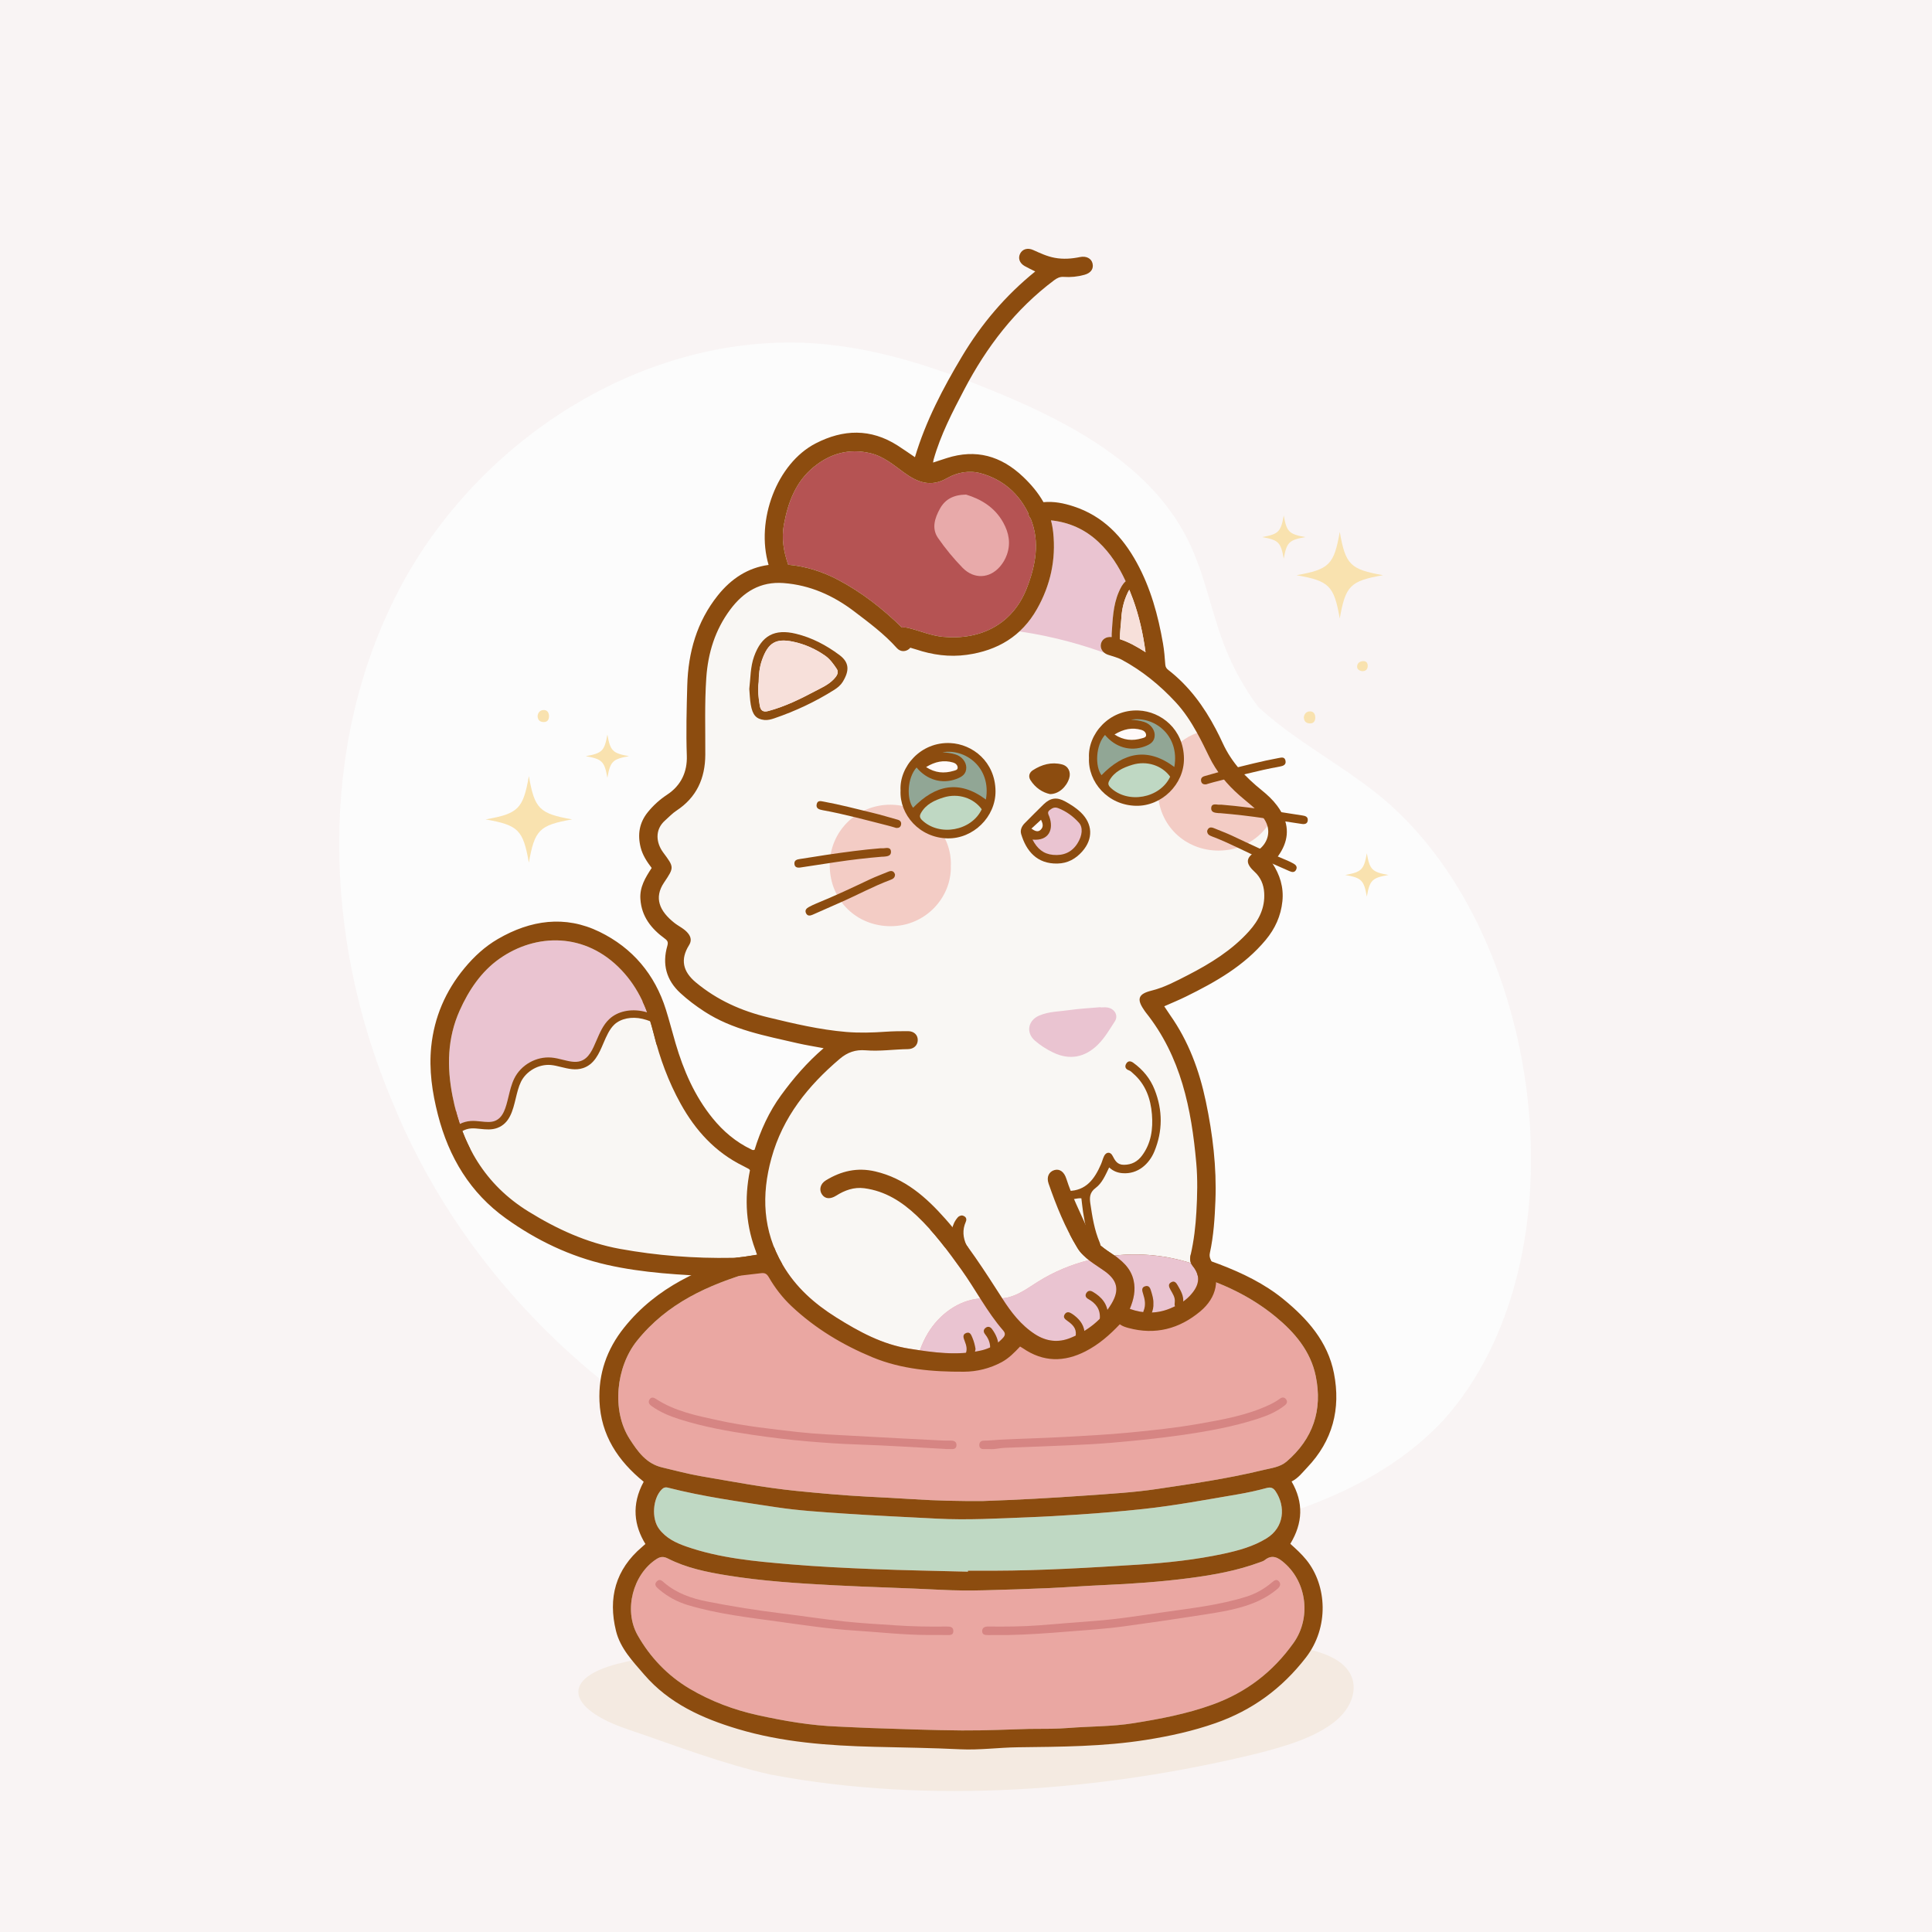 <?xml version="1.0" encoding="utf-8"?>
<!-- Generator: Adobe Illustrator 27.5.0, SVG Export Plug-In . SVG Version: 6.00 Build 0)  -->
<svg version="1.1" xmlns="http://www.w3.org/2000/svg" xmlns:xlink="http://www.w3.org/1999/xlink" x="0px" y="0px"
	 viewBox="0 0 500 500" style="enable-background:new 0 0 500 500;" xml:space="preserve">
<g id="BACKGROUND">
	<rect style="fill:#F9F4F4;" width="500" height="500"/>
	<g>
		<path style="fill:#FCFCFC;" d="M373.422,367.687c-12.942,13.815-31.026,21.76-49.323,26.585
			c-88.538,24.785-188.558-24.491-222.842-109.804c-17.53-41.772-19.024-91.373,1.876-131.573
			c20.9-40.188,65.9-68.385,110.966-63.745c15.282,1.586,29.995,6.636,44.193,12.532c19.671,8.157,39.923,19.235,49.283,38.363
			c4.363,8.884,5.988,18.838,9.677,28.026c2.173,5.305,4.975,10.329,8.421,14.925c9.089,8.412,20.947,14.637,30.59,22.328
			C399.539,239.687,411.271,325.741,373.422,367.687z"/>
	</g>
</g>
<g id="OBJECTS">
	<path style="fill:#F4EAE1;" d="M161.494,430.193c-16.746,3.729-15.101,11.986,1.167,17.426c12.291,4.169,24.012,8.786,36.913,11.67
		c41.149,7.745,86.048,4.219,125.779-5.485c7.582-1.92,15.313-4.269,20.38-8.487c5.067-4.218,6.558-10.802,1.31-14.921
		c-3.388-2.659-8.719-3.77-13.788-4.645C277.467,416.114,215.676,416.812,161.494,430.193z"/>
	<g>
		<path style="fill:#EAA7A2;" d="M254.462,388.462c8.876-0.301,17.739-0.791,26.596-1.422c6.084-0.434,12.186-0.773,18.211-1.667
			c9.242-1.37,18.502-2.71,27.598-4.92c2.118-0.515,4.41-0.738,6.137-2.23c6.803-5.876,9.315-13.273,7.515-22.073
			c-1.337-6.536-5.512-11.369-10.396-15.386c-6.377-5.246-13.834-8.769-21.767-11.054c-9.893-2.849-19.983-4.643-30.287-5.366
			c-7.314-0.513-14.616-1.298-21.949-1.419c-8.522-0.141-17.036,0.03-25.545,0.795c-4.539,0.408-9.105,0.686-13.64,1.131
			c-7.479,0.733-14.883,2.124-22.093,4.253c-11.518,3.402-22.187,8.124-30.038,17.955c-5.335,6.68-6.599,17.946-1.865,25.326
			c2.099,3.272,4.32,6.42,8.435,7.385c3.329,0.781,6.639,1.685,10.005,2.261c8.209,1.404,16.392,2.976,24.693,3.811
			c6.07,0.61,12.143,1.153,18.234,1.478c3.998,0.213,7.998,0.4,11.993,0.664C242.349,388.383,248.405,388.507,254.462,388.462z"/>
		<path style="fill:#EAA7A2;" d="M266.332,447.441c4.316-0.01,7.237-0.008,10.165-0.24c5.617-0.445,11.265-0.347,16.861-1.241
			c6.913-1.104,13.725-2.395,20.372-4.786c8.779-3.158,15.698-8.463,21.05-16.001c4.52-6.366,3.496-15.534-2.358-20.656
			c-1.552-1.358-3.121-2.375-5.123-0.758c-0.346,0.279-0.826,0.403-1.258,0.562c-5.884,2.177-11.994,3.279-18.2,4.088
			c-7.434,0.969-14.889,1.489-22.37,1.813c-4.717,0.205-9.428,0.573-14.145,0.784c-5.485,0.245-10.979,0.4-16.462,0.553
			c-3.804,0.107-7.665,0.07-11.507-0.127c-9.127-0.467-18.265-0.682-27.396-1.16c-9.323-0.488-18.625-1.074-27.844-2.571
			c-5.251-0.853-10.477-1.918-15.269-4.359c-1.14-0.581-1.943-0.503-2.948,0.144c-6.065,3.904-8.568,13.191-4.894,19.686
			c3.249,5.744,7.776,10.495,13.485,13.87c5.479,3.239,11.418,5.474,17.655,6.846c6.851,1.508,13.748,2.69,20.777,2.952
			c2.822,0.105,5.641,0.29,8.463,0.375c7.85,0.238,15.701,0.569,23.553,0.621C255.2,447.88,261.461,447.564,266.332,447.441z"/>
		<path style="fill:#BFD8C3;" d="M250.502,406.749c0-0.084,0-0.169,0.001-0.253c2.259,0,4.518,0.005,6.777-0.001
			c12.434-0.031,24.836-0.781,37.239-1.565c7.467-0.472,14.89-1.254,22.207-2.836c3.846-0.832,7.626-1.865,11.048-3.965
			c4.663-2.862,4.952-8.288,2.352-12.18c-0.572-0.857-1.202-1.163-2.33-0.854c-2.46,0.673-4.966,1.215-7.481,1.642
			c-8.115,1.379-16.204,2.905-24.401,3.787c-5.557,0.598-11.124,1.068-16.697,1.435c-4.403,0.29-8.81,0.552-13.223,0.72
			c-7.837,0.3-15.65,0.756-23.515,0.344c-7.993-0.419-15.989-0.77-23.977-1.314c-5.933-0.404-11.882-0.768-17.752-1.663
			c-9.341-1.423-18.721-2.694-27.898-5.043c-0.688-0.176-1.151-0.005-1.636,0.494c-2.304,2.373-2.634,7.495-0.674,10.147
			c1.8,2.435,4.382,3.656,7.105,4.604c8.685,3.022,17.773,3.827,26.838,4.592c7.105,0.6,14.236,0.949,21.362,1.233
			C234.063,406.4,242.284,406.532,250.502,406.749z"/>
		<g>
			<path style="fill:#D68583;" d="M256.186,375.029c-0.514,0-1.028-0.009-1.541,0.002c-0.735,0.016-1.212-0.29-1.206-1.062
				c0.006-0.746,0.473-1.127,1.189-1.128c1.388-0.001,2.765-0.174,4.145-0.245c5.587-0.289,11.183-0.4,16.768-0.718
				c5.575-0.317,11.154-0.588,16.718-1.127c6.002-0.582,11.994-1.214,17.932-2.256c6.216-1.091,12.442-2.184,18.23-4.885
				c0.975-0.455,1.913-0.966,2.782-1.611c0.545-0.404,1.172-0.491,1.635,0.134c0.467,0.63,0.179,1.174-0.36,1.597
				c-2.119,1.664-4.582,2.683-7.101,3.492c-6.224,1.999-12.634,3.164-19.096,4.107c-6.175,0.901-12.376,1.526-18.588,2.058
				c-3.473,0.298-6.958,0.475-10.442,0.632c-5.743,0.259-11.488,0.462-17.233,0.676
				C258.737,374.743,257.481,375.119,256.186,375.029z"/>
			<path style="fill:#D68583;" d="M244.673,374.987c-7.634-0.402-15.264-0.914-22.903-1.161c-4.157-0.134-8.301-0.431-12.435-0.773
				c-4.883-0.405-9.754-1.007-14.61-1.72c-6.407-0.94-12.762-2.086-18.94-4.057c-2.535-0.808-4.988-1.828-7.17-3.404
				c-0.623-0.45-0.95-1.005-0.512-1.696c0.408-0.642,0.992-0.574,1.601-0.174c4.936,3.243,10.598,4.369,16.235,5.596
				c6.794,1.478,13.695,2.237,20.586,3.013c4.73,0.533,9.502,0.707,14.259,0.976c7.684,0.435,15.371,0.819,23.057,1.216
				c0.769,0.04,1.542,0.023,2.312,0.025c0.846,0.002,1.447,0.352,1.383,1.257c-0.061,0.87-0.74,0.988-1.477,0.94
				c-0.461-0.03-0.925-0.006-1.387-0.006C244.673,375.008,244.673,374.998,244.673,374.987z"/>
			<path style="fill:#D68583;" d="M240.136,423.138c-6.368-0.025-12.691-0.751-19.034-1.157c-6.547-0.419-13.014-1.387-19.491-2.288
				c-7.918-1.101-15.89-1.984-23.587-4.298c-2.767-0.832-5.285-2.197-7.489-4.084c-0.615-0.527-1.402-1.178-0.568-2.042
				c0.82-0.849,1.444-0.073,2.082,0.46c3.152,2.632,6.908,3.934,10.849,4.717c6.502,1.293,13.048,2.333,19.632,3.135
				c5.324,0.648,10.627,1.474,15.959,2.046c4.379,0.47,8.784,0.705,13.18,1.002c4.463,0.302,8.933,0.386,13.406,0.315
				c0.837-0.013,1.637,0.115,1.65,1.153c0.015,1.126-0.845,1.061-1.655,1.049C243.427,423.12,241.781,423.138,240.136,423.138z"/>
			<path style="fill:#D68583;" d="M260.795,423.146c-1.696,0.002-3.392-0.017-5.087,0.011c-0.798,0.013-1.545-0.097-1.526-1.058
				c0.018-0.876,0.693-1.165,1.516-1.156c4.418,0.051,8.836,0.023,13.245-0.312c4.747-0.36,9.49-0.784,14.238-1.129
				c6.118-0.445,12.168-1.444,18.23-2.305c7.101-1.009,14.258-1.82,21.144-3.98c2.453-0.769,4.679-2.027,6.636-3.706
				c0.613-0.526,1.219-0.95,1.834-0.209c0.567,0.683,0.195,1.369-0.404,1.88c-2.042,1.74-4.366,2.999-6.872,3.933
				c-3.893,1.451-7.979,2.088-12.049,2.73c-6.95,1.098-13.914,2.117-20.887,3.063c-4.866,0.66-9.772,0.958-14.667,1.358
				C271.032,422.682,265.924,423.051,260.795,423.146z"/>
		</g>
		<g>
			<path style="fill:#8C4C0F;" d="M167.028,399.579c-2.88-4.703-3.704-10.123-0.442-16.103c-6.65-5.402-11.079-12.069-11.443-20.847
				c-0.294-7.108,1.865-13.4,6.388-19.059c8.405-10.516,19.966-15.526,32.352-19.143c7.17-2.094,14.532-3.391,21.95-4.277
				c3.765-0.45,7.553-0.718,11.336-0.991c6.187-0.447,12.374-0.954,18.571-1.205c5.434-0.22,10.876,0.044,16.305,0.424
				c4.911,0.343,9.82,0.703,14.73,1.063c13.263,0.97,26.338,2.995,38.818,7.757c5.889,2.247,11.641,5.022,16.543,9.023
				c6.191,5.053,11.483,10.961,13.09,19.166c1.811,9.247-0.341,17.496-6.926,24.399c-1.226,1.285-2.303,2.76-4.037,3.623
				c3.144,5.427,2.921,10.759-0.332,16.128c1.459,1.312,2.933,2.644,4.178,4.193c5.329,6.626,5.897,17.433-0.147,25.244
				c-6.19,8.001-13.845,13.622-23.392,16.971c-5.879,2.062-11.878,3.37-17.986,4.339c-10.987,1.743-22.07,1.774-33.154,1.91
				c-4.975,0.061-9.945,0.763-14.924,0.519c-7.39-0.363-14.782-0.449-22.175-0.637c-11.944-0.303-23.874-1.161-35.391-4.609
				c-9.158-2.742-17.787-6.604-24.242-14.104c-2.948-3.426-6.158-6.752-7.275-11.266c-2.109-8.526-0.129-15.921,6.728-21.74
				C166.426,400.129,166.686,399.885,167.028,399.579z M254.462,388.462c8.876-0.301,17.739-0.791,26.596-1.422
				c6.084-0.434,12.186-0.773,18.211-1.667c9.242-1.37,18.502-2.71,27.598-4.92c2.118-0.515,4.41-0.738,6.137-2.23
				c6.803-5.876,9.315-13.273,7.515-22.073c-1.337-6.536-5.512-11.369-10.396-15.386c-6.377-5.246-13.834-8.769-21.767-11.054
				c-9.893-2.849-19.983-4.643-30.287-5.366c-7.314-0.513-14.616-1.298-21.949-1.419c-8.522-0.141-17.036,0.03-25.545,0.795
				c-4.539,0.408-9.105,0.686-13.64,1.131c-7.479,0.733-14.883,2.124-22.093,4.253c-11.518,3.402-22.187,8.124-30.038,17.955
				c-5.335,6.68-6.599,17.946-1.865,25.326c2.099,3.272,4.32,6.42,8.435,7.385c3.329,0.781,6.639,1.685,10.005,2.261
				c8.209,1.404,16.392,2.976,24.693,3.811c6.07,0.61,12.143,1.153,18.234,1.478c3.998,0.213,7.998,0.4,11.993,0.664
				C242.349,388.383,248.405,388.507,254.462,388.462z M266.332,447.441c4.316-0.01,7.237-0.008,10.165-0.24
				c5.617-0.445,11.265-0.347,16.861-1.241c6.913-1.104,13.725-2.395,20.372-4.786c8.779-3.158,15.698-8.463,21.05-16.001
				c4.52-6.366,3.496-15.534-2.358-20.656c-1.552-1.358-3.121-2.375-5.123-0.758c-0.346,0.279-0.826,0.403-1.258,0.562
				c-5.884,2.177-11.994,3.279-18.2,4.088c-7.434,0.969-14.889,1.489-22.37,1.813c-4.717,0.205-9.428,0.573-14.145,0.784
				c-5.485,0.245-10.979,0.4-16.462,0.553c-3.804,0.107-7.665,0.07-11.507-0.127c-9.127-0.467-18.265-0.682-27.396-1.16
				c-9.323-0.488-18.625-1.074-27.844-2.571c-5.251-0.853-10.477-1.918-15.269-4.359c-1.14-0.581-1.943-0.503-2.948,0.144
				c-6.065,3.904-8.568,13.191-4.894,19.686c3.249,5.744,7.776,10.495,13.485,13.87c5.479,3.239,11.418,5.474,17.655,6.846
				c6.851,1.508,13.748,2.69,20.777,2.952c2.822,0.105,5.641,0.29,8.463,0.375c7.85,0.238,15.701,0.569,23.553,0.621
				C255.2,447.88,261.461,447.564,266.332,447.441z M250.502,406.749c0-0.084,0-0.169,0.001-0.253c2.259,0,4.518,0.005,6.777-0.001
				c12.434-0.031,24.836-0.781,37.239-1.565c7.467-0.472,14.89-1.254,22.207-2.836c3.846-0.832,7.626-1.865,11.048-3.965
				c4.663-2.862,4.952-8.288,2.352-12.18c-0.572-0.857-1.202-1.163-2.33-0.854c-2.46,0.673-4.966,1.215-7.481,1.642
				c-8.115,1.379-16.204,2.905-24.401,3.787c-5.557,0.598-11.124,1.068-16.697,1.435c-4.403,0.29-8.81,0.552-13.223,0.72
				c-7.837,0.3-15.65,0.756-23.515,0.344c-7.993-0.419-15.989-0.77-23.977-1.314c-5.933-0.404-11.882-0.768-17.752-1.663
				c-9.341-1.423-18.721-2.694-27.898-5.043c-0.688-0.176-1.151-0.005-1.636,0.494c-2.304,2.373-2.634,7.495-0.674,10.147
				c1.8,2.435,4.382,3.656,7.105,4.604c8.685,3.022,17.773,3.827,26.838,4.592c7.105,0.6,14.236,0.949,21.362,1.233
				C234.063,406.4,242.284,406.532,250.502,406.749z"/>
		</g>
		<g>
			<path style="fill:#B55353;" d="M202.882,135.704c1.075-5.718,3.015-10.986,7.668-14.816c4.275-3.518,9.12-4.888,14.619-3.62
				c3.419,0.789,6.001,2.985,8.721,4.978c3.439,2.52,6.922,3.975,11.185,1.511c2.642-1.528,5.788-2.088,8.786-1.258
				c5.688,1.574,9.799,5.226,12.271,10.343c0.003,0.033-0.002,0.064,0.002,0.098c0.064,0.505,0.27,0.924,0.593,1.245
				c2.46,6.057,1.3,12.189-1.01,18.086c-3.602,9.198-11.808,13.456-21.657,12.542c-3.15-0.293-6.019-1.589-9.047-2.308
				c-0.601-0.143-1.128-0.167-1.584-0.09c-4.943-4.835-10.347-9.093-16.487-12.332c-4.054-2.143-8.412-3.533-12.959-3.934
				C202.807,142.763,202.201,139.327,202.882,135.704z"/>
			<path style="fill:#8C4C0F;" d="M171.856,269.022l-2.898-9.466c0,0-10.624-3.284-25.885,7.92
				c-15.261,11.204-26.658,21.442-26.658,21.442l3.67,9.079l24.533-10.431L171.856,269.022z"/>
			<g>
				<path style="fill:#F9F7F4;" d="M324.663,225.599c-2.463-2.251-2.296-3.723,0.637-5.408c1.859-1.067,3.518-3.582,2.714-6.418
					c-0.212-0.759-0.604-1.543-1.222-2.334c-1.698-2.173-3.929-3.762-5.967-5.549c-3.286-2.874-6.006-6.147-7.916-10.096
					c-0.997-2.058-2.006-4.128-3.112-6.128c-1.569-2.836-3.331-5.549-5.556-7.948c-4.057-4.379-8.674-8.147-13.96-10.989
					c0,0-0.013-0.006-0.032-0.013c-0.367-0.199-0.752-0.36-1.151-0.495c-0.064-0.026-0.129-0.051-0.199-0.077
					c-0.727-0.251-1.485-0.456-2.212-0.707c-0.341-0.122-0.643-0.289-0.9-0.495c-0.733-0.579-1.074-1.453-0.862-2.347
					c0.289-1.202,1.415-1.884,2.771-1.717v-0.868c0.257-3.421,0.302-7.273,1.871-10.867c0.437-1.003,0.926-1.987,1.749-2.707
					c-1.743-3.775-3.948-7.286-7.08-10.218c-3.453-3.241-7.569-5.061-12.25-5.543c0.264,0.997,0.463,2.032,0.579,3.112
					c0.746,7.028-0.714,13.671-4.18,19.805c-1.286,2.283-2.81,4.212-4.546,5.819c-3.646,3.37-8.237,5.318-13.639,6.064
					c-4.533,0.624-8.867,0.013-13.157-1.408c-0.482-0.161-0.971-0.302-1.46-0.437c-0.084,0.109-0.18,0.206-0.289,0.302
					c-0.932,0.797-2.283,0.81-3.189-0.206c-3.273-3.672-7.208-6.578-11.079-9.523c-5.376-4.083-11.401-6.797-18.262-7.305
					c-5.954-0.444-10.353,2.264-13.78,6.861c-3.903,5.241-5.755,11.189-6.199,17.683c-0.457,6.623-0.225,13.247-0.257,19.87
					c-0.026,6.122-2.251,11.067-7.472,14.488c-1.08,0.714-1.948,1.665-2.913,2.514c-2.784,2.443-2.321,5.858-0.514,8.301
					c2.836,3.826,2.894,3.833,0.244,7.761c-2.707,4-1.164,7.44,2.617,10.436c1.196,0.952,2.662,1.543,3.64,2.81
					c0.752,0.977,0.842,1.955,0.193,2.99c-2.302,3.684-1.627,6.816,1.768,9.639c5.511,4.585,11.768,7.376,18.725,9.054
					c6.675,1.614,13.33,3.189,20.166,3.762c3.369,0.283,6.777,0.187,10.166-0.051c1.948-0.135,3.903-0.161,5.852-0.154
					c1.543,0.006,2.54,0.99,2.514,2.328c-0.032,1.337-1.009,2.309-2.553,2.328c-3.646,0.045-7.286,0.611-10.925,0.302
					c-2.63-0.219-4.726,0.521-6.72,2.219c-8.212,6.977-14.738,15.073-17.664,25.676c-2.643,9.575-2.244,18.77,2.874,27.58
					c3.408,5.864,8.257,10.134,13.89,13.664c5.877,3.685,11.922,6.983,18.905,8.083c0.915,0.145,1.83,0.286,2.745,0.42
					c0.554-1.553,1.243-3.054,2.1-4.473c2.905-4.81,7.924-8.559,13.522-8.947c-1.58-2.488-3.124-5.001-4.838-7.397
					c-3.524-4.926-7.118-9.781-11.549-13.973c-3.89-3.685-8.224-6.443-13.632-7.157c-2.649-0.347-5.041,0.521-7.253,1.916
					c-1.511,0.952-2.855,0.887-3.665-0.276c-0.842-1.196-0.495-2.784,0.997-3.691c3.942-2.398,8.083-3.395,12.764-2.302
					c7.678,1.788,13.169,6.662,18.159,12.295c5.615,6.332,10.131,13.457,14.7,20.553c0.279-0.025,0.556-0.057,0.833-0.104
					c3.118-0.523,5.745-2.525,8.423-4.206c4.061-2.55,8.525-4.412,13.169-5.583c-1.139-0.887-2.181-1.882-2.961-3.162
					c-3.177-5.228-5.466-10.874-7.459-16.635c-0.605-1.736,0.103-3.099,1.498-3.505c1.37-0.399,2.527,0.444,3.099,2.251
					c1.44,4.495,3.556,8.7,5.479,12.989c1.293,2.868,3.614,4.643,6.122,6.295c0.289,0.191,0.575,0.384,0.857,0.582
					c6.651-0.717,13.452-0.072,19.808,1.981c-0.3-0.725-0.244-1.5-0.062-2.325c0.817-3.607,1.241-7.253,1.447-10.944
					c0.238-4.212,0.347-8.411-0.026-12.616c-1.241-14.044-3.955-27.586-13.06-38.993c-0.193-0.238-0.354-0.502-0.527-0.759
					c-1.923-2.804-1.325-4.077,2-4.9c3.337-0.829,6.379-2.463,9.427-4.025c5.819-2.996,11.356-6.405,15.786-11.324
					c2.559-2.842,4.205-6.051,3.948-10.006C327.036,228.898,326.251,227.053,324.663,225.599z"/>
				<path style="fill:#EAC4D1;" d="M288.429,324.931c2.303,1.612,4.285,3.492,4.95,6.466c0.566,2.521,0.032,4.881-0.984,7.343
					c3.466,1.235,6.913,1.305,10.301-0.058c1.897-0.759,3.742-1.768,5.17-3.267c2.296-2.405,3.157-4.926,0.81-7.781
					c-0.194-0.235-0.337-0.477-0.44-0.723C301.882,324.86,295.08,324.214,288.429,324.931z"/>
				<path style="fill:#EAC4D1;" d="M240.165,344.989c-0.857,1.419-1.546,2.92-2.1,4.473c5.273,0.772,10.556,1.247,15.871,0.036
					c2.038-0.463,3.852-1.415,5.324-2.919c0.604-0.611,1.228-1.26,0.386-2.225c-2.253-2.587-4.13-5.432-5.959-8.312
					C248.089,336.43,243.07,340.18,240.165,344.989z"/>
				<path style="fill:#EAC4D1;" d="M260.203,335.905c-0.277,0.047-0.555,0.079-0.833,0.104c0.015,0.023,0.03,0.046,0.045,0.069
					c2.27,3.537,4.829,6.887,8.475,9.234c2.913,1.871,5.993,2.219,9.105,0.958c4.463-1.82,8.173-4.688,10.681-8.912
					c2.071-3.492,1.53-5.974-1.749-8.353c-1.357-0.981-2.811-1.861-4.132-2.889c-4.644,1.17-9.107,3.033-13.169,5.583
					C265.948,333.38,263.321,335.382,260.203,335.905z"/>
			</g>
			<path style="fill:#F9F7F4;" d="M289.097,170.221c0.399,0.135,0.784,0.296,1.151,0.495
				C290.132,170.665,289.74,170.492,289.097,170.221z"/>
			<path style="fill:#EAC4D1;" d="M289.566,153.143c-1.569,3.594-1.614,7.446-1.871,10.867v0.868
				c-1.357-0.167-2.482,0.514-2.771,1.717c-0.212,0.894,0.129,1.768,0.862,2.347c-4.656-1.691-12.552-4.173-21.947-5.53
				c1.736-1.608,3.26-3.537,4.546-5.819c3.466-6.135,4.926-12.777,4.18-19.805c-0.116-1.08-0.315-2.116-0.579-3.112
				c4.681,0.482,8.797,2.302,12.25,5.543c3.132,2.932,5.337,6.443,7.08,10.218C290.492,151.156,290.004,152.139,289.566,153.143z"/>
			<path style="fill:#EAC4D1;" d="M121.806,290.115c-0.971,0.064-1.916,0.328-2.804,0.765c-0.778-2.309-1.402-4.72-1.891-7.221
				c-1.479-7.562-1.35-14.963,1.839-22.107c2.353-5.273,5.588-10.096,10.263-13.401c9.478-6.7,22.313-6.919,31.618,2.906
				c3.099,3.273,5.17,6.958,6.655,10.938c-0.257-0.077-0.514-0.148-0.778-0.206c-3.492-0.804-6.874-0.071-9.035,1.961
				c-1.569,1.473-2.437,3.505-3.279,5.466c-1.029,2.411-2,4.688-4.128,5.382c-1.402,0.463-2.951,0.077-4.591-0.328
				c-0.952-0.238-1.935-0.482-2.945-0.572c-3.942-0.347-7.916,1.891-9.646,5.44c-0.707,1.44-1.099,3.074-1.479,4.656
				c-0.682,2.816-1.318,5.479-3.575,6.315c-1.048,0.392-2.257,0.264-3.562,0.128C123.606,290.147,122.712,290.05,121.806,290.115z"
				/>
			<path style="fill:#F9F7F4;" d="M195.973,324.716c-2.231,0.341-4.308,0.765-6.45,0.804c-9.768,0.187-19.484-0.572-29.071-2.309
				c-8.533-1.55-16.333-5.118-23.722-9.697c-8.398-5.196-13.832-12.269-17.072-20.802c0.72-0.386,1.492-0.624,2.276-0.675
				c0.746-0.052,1.531,0.032,2.36,0.122c1.447,0.148,2.932,0.302,4.405-0.244c3.222-1.196,4.012-4.488,4.784-7.684
				c0.354-1.473,0.727-3.003,1.331-4.244c1.376-2.81,4.623-4.643,7.742-4.366c0.862,0.077,1.775,0.302,2.656,0.521
				c1.833,0.45,3.73,0.919,5.659,0.289c2.952-0.965,4.148-3.755,5.299-6.462c0.765-1.775,1.55-3.62,2.823-4.816
				c1.672-1.563,4.456-2.135,7.279-1.479c0.688,0.161,1.357,0.379,2.013,0.63c0.341,1.1,0.649,2.225,0.932,3.363
				c1.563,6.276,3.788,12.301,6.926,17.966c3.839,6.932,8.97,12.584,16.198,16.127c0.501,0.244,0.997,0.514,1.485,0.784
				c0.084,0.045,0.135,0.154,0.264,0.315C192.578,310.235,193.002,317.534,195.973,324.716z"/>
			<g>
				<path style="fill:#F3CCC5;" d="M318.967,202.286c-3.066-4.039-4.449-8.915-6.816-13.288c-0.809,0.162-1.595,0.386-2.354,0.668
					c-5.967,2.206-10.231,7.922-10.173,14.809c0.084,9.234,7.183,15.664,15.767,15.658c5.357-0.006,9.858-2.598,12.623-6.36
					c0.539-0.731,1.003-1.509,1.402-2.316C325.316,209.192,321.88,206.123,318.967,202.286z"/>
				<path style="fill:#F3CCC5;" d="M246.072,224.071c0.255,8.043-6.415,15.622-15.571,15.628
					c-8.586,0.006-15.684-6.42-15.767-15.659c-0.08-8.896,7.075-15.848,15.789-15.782
					C239.481,208.326,246.426,215.819,246.072,224.071z"/>
			</g>
			<path style="fill:#8C4C0F;" d="M281.829,196.148c-0.343-6.128,5.19-12.618,12.852-12.272c5.781,0.261,11.636,4.828,11.725,12.402
				c0.079,6.663-5.746,12.396-12.404,12.262C286.71,208.393,281.536,202.4,281.829,196.148z"/>
			<path style="fill:#91A695;" d="M285.071,200.618c5.677-5.851,11.857-7.354,18.845-2.124c1.463-8.344-5.372-13.267-11.254-12.23
				c1.167,0.068,2.324,0.215,3.434,0.567c1.587,0.503,2.712,1.927,2.74,3.341c0.035,1.781-1.184,2.481-2.587,3.002
				c-3.709,1.377-7.609,0.24-10.278-2.975C283.531,192.906,283.368,198.364,285.071,200.618z"/>
			<path style="fill:#BFD8C3;" d="M302.84,201.011c-2.097-2.917-6.078-4.23-9.828-3.072c-2.353,0.727-4.597,1.73-5.909,4.054
				c-0.424,0.75-0.321,1.249,0.317,1.856C291.909,208.121,300.206,206.612,302.84,201.011z"/>
			<path style="fill:#FFFAFA;" d="M288.435,190.089c2.368,1.537,4.682,1.694,7.106,0.981c0.452-0.133,1.115-0.226,1.068-0.892
				c-0.048-0.673-0.61-1.102-1.186-1.271C293.009,188.2,290.766,188.664,288.435,190.089z"/>
			<path style="fill:#8C4C0F;" d="M233.062,204.577c-0.343-6.128,5.19-12.618,12.852-12.272c5.781,0.261,11.635,4.828,11.725,12.402
				c0.079,6.663-5.746,12.396-12.404,12.262C237.944,216.822,232.77,210.829,233.062,204.577z"/>
			<path style="fill:#91A695;" d="M236.305,209.047c5.677-5.851,11.857-7.354,18.845-2.124c1.463-8.344-5.372-13.267-11.254-12.23
				c1.167,0.068,2.324,0.215,3.434,0.567c1.587,0.503,2.712,1.927,2.74,3.341c0.035,1.781-1.184,2.481-2.587,3.002
				c-3.709,1.377-7.609,0.241-10.278-2.975C234.765,201.335,234.602,206.792,236.305,209.047z"/>
			<path style="fill:#BFD8C3;" d="M254.074,209.44c-2.097-2.917-6.078-4.23-9.828-3.072c-2.353,0.727-4.597,1.73-5.909,4.054
				c-0.424,0.75-0.321,1.249,0.317,1.856C243.142,216.55,251.44,215.04,254.074,209.44z"/>
			<path style="fill:#FFFAFA;" d="M239.669,198.518c2.368,1.537,4.682,1.694,7.106,0.981c0.452-0.133,1.115-0.226,1.067-0.892
				c-0.048-0.673-0.61-1.102-1.186-1.271C244.243,196.629,242,197.093,239.669,198.518z"/>
			<path style="fill:#EAC4D1;" d="M284.852,260.72c0.565,0,1.139-0.065,1.693,0.012c1.898,0.264,2.968,2.08,1.973,3.601
				c-1.367,2.089-2.605,4.274-4.424,6.062c-3.335,3.279-7.292,4.03-11.503,2.011c-1.713-0.822-3.314-1.834-4.751-3.081
				c-2.396-2.079-1.802-5.254,1.114-6.5c2.506-1.07,5.188-1.036,7.797-1.415c2.679-0.389,5.396-0.513,8.097-0.753
				C284.85,260.678,284.851,260.699,284.852,260.72z"/>
			<path style="fill:#8C4C0F;" d="M287.05,302.133c-0.984,2.029-1.84,4.071-3.498,5.304c-1.562,1.162-1.605,2.479-1.374,4.03
				c0.51,3.425,1.043,6.85,2.415,10.069c0.289,0.678,0.408,1.354-0.367,1.725c-0.856,0.41-1.386-0.153-1.673-0.873
				c-1.121-2.803-1.82-5.722-2.254-8.705c-0.168-1.157-0.289-2.32-0.44-3.559c-1.199-0.118-2.321,0.466-3.491,0.251
				c-0.646-0.119-1.055-0.442-1.067-1.099c-0.013-0.683,0.414-1.052,1.071-1.053c4.716-0.006,6.91-3.126,8.56-6.912
				c0.305-0.699,0.479-1.458,0.815-2.14c0.52-1.056,1.591-1.146,2.138-0.124c0.671,1.253,1.204,2.408,2.974,2.404
				c2.044-0.004,3.551-0.848,4.71-2.405c2.364-3.176,2.853-6.901,2.551-10.651c-0.325-4.041-1.646-7.798-4.872-10.587
				c-0.343-0.296-0.625-0.645-1.099-0.809c-0.819-0.283-1.15-0.912-0.702-1.698c0.452-0.792,1.142-0.765,1.836-0.267
				c2.515,1.805,4.405,4.104,5.544,7.001c2.096,5.332,2.101,10.669-0.078,15.96c-1.294,3.141-4.216,5.971-8.306,5.619
				C289.167,303.506,288.083,303.071,287.05,302.133z"/>
			<path style="fill:#8C4C0F;" d="M273.672,223.484c-5.306,0.129-8.094-3.26-9.396-7.635c-0.296-0.993,0.127-2.018,0.914-2.802
				c1.638-1.63,3.244-3.293,4.906-4.898c1.771-1.709,3.452-1.913,5.584-0.73c1.43,0.793,2.805,1.651,4.005,2.801
				c3.105,2.977,3.3,6.848,0.407,10.126C278.393,222.271,276.301,223.434,273.672,223.484z"/>
			<path style="fill:#EAC4D1;" d="M267.215,217.292c1.212,2.349,2.827,3.715,5.299,3.947c2.679,0.252,4.848-0.644,6.306-2.928
				c1.344-2.104,1.474-4.213,0.398-5.4c-1.492-1.647-3.236-2.933-5.339-3.756c-0.942-0.368-1.524-0.048-2.206,0.479
				c-0.755,0.583-0.323,1.13-0.102,1.741C272.752,214.648,271.461,217.686,267.215,217.292z"/>
			<path style="fill:#FFFAFA;" d="M266.924,214.45c0.922,0.627,1.691,0.994,2.419,0.278c0.83-0.817,0.476-1.717,0.076-2.574
				C268.584,212.922,267.808,213.637,266.924,214.45z"/>
			<path style="fill:#8C4C0F;" d="M271.739,205.508c-1.886-0.391-3.768-1.586-5.059-3.616c-0.625-0.982-0.276-1.979,0.616-2.554
				c2.296-1.481,4.816-2.206,7.549-1.507c1.636,0.418,2.377,1.988,1.853,3.621C275.982,203.682,273.947,205.533,271.739,205.508z"/>
			<path style="fill:#8C4C0F;" d="M248.974,314.55c0.936,0.207,1.35,0.799,0.962,1.679c-0.908,2.063-0.73,4.057,0.198,6.037
				c0.344,0.735,0.425,1.438-0.426,1.813c-0.788,0.347-1.318-0.159-1.491-0.864c-0.422-1.719-2.339-2.816-1.893-4.921
				c0.264-1.244,0.733-2.309,1.555-3.247C248.168,314.716,248.55,314.598,248.974,314.55z"/>
			<path style="fill:#8C4C0F;" d="M286.765,340.388c0,0.308,0.033,0.62-0.007,0.922c-0.086,0.644-0.491,1.055-1.126,1.039
				c-0.659-0.017-1.043-0.482-0.998-1.132c0.164-2.4-1.031-3.944-3.025-5.053c-0.6-0.333-0.879-0.895-0.444-1.556
				c0.414-0.628,1-0.661,1.613-0.31C285.138,335.651,286.707,337.532,286.765,340.388z"/>
			<path style="fill:#8C4C0F;" d="M280.673,344.648c-0.057,0.488-0.03,0.868-0.156,1.188c-0.218,0.557-0.642,0.964-1.293,0.841
				c-0.575-0.108-0.891-0.55-0.818-1.124c0.23-1.81-0.893-2.81-2.172-3.714c-0.627-0.443-1.216-0.915-0.665-1.727
				c0.532-0.784,1.26-0.515,1.887-0.094C279.162,341.165,280.43,342.621,280.673,344.648z"/>
			<path style="fill:#8C4C0F;" d="M258.436,348.791c-0.084,0.564,0.043,1.171-0.256,1.766c-0.289,0.575-0.639,0.96-1.291,0.799
				c-0.64-0.157-0.916-0.652-0.774-1.291c0.394-1.772-0.032-3.33-1.148-4.728c-0.44-0.552-0.545-1.126,0.029-1.628
				c0.641-0.561,1.295-0.348,1.733,0.248C257.771,345.376,258.471,346.942,258.436,348.791z"/>
			<path style="fill:#8C4C0F;" d="M298.502,337.326c0.065,0.896-0.154,1.794-0.486,2.646c-0.238,0.61-0.744,1.046-1.453,0.781
				c-0.679-0.254-0.884-0.814-0.602-1.502c0.618-1.513,0.342-2.976-0.143-4.466c-0.228-0.699-0.499-1.62,0.57-1.915
				c1.005-0.277,1.292,0.504,1.524,1.287C298.215,335.183,298.549,336.198,298.502,337.326z"/>
			<path style="fill:#8C4C0F;" d="M252.472,349.136c-0.256,0.911-0.173,1.937-0.876,2.711c-0.471,0.519-1.043,0.666-1.644,0.287
				c-0.501-0.316-0.634-0.83-0.305-1.331c0.836-1.273,0.498-2.511,0-3.779c-0.301-0.765-0.657-1.681,0.442-2.058
				c0.972-0.333,1.252,0.48,1.568,1.234C252.055,347.148,252.314,348.115,252.472,349.136z"/>
			<path style="fill:#8C4C0F;" d="M304.036,336.91c0.111-1.206-0.576-2.138-1.109-3.111c-0.404-0.738-0.725-1.472,0.209-1.971
				c0.871-0.465,1.324,0.248,1.683,0.875c0.759,1.329,1.561,2.659,1.387,4.29c-0.086,0.803-0.291,1.632-1.304,1.558
				C303.908,338.48,303.941,337.666,304.036,336.91z"/>
			<path style="fill:#E8AAAA;" d="M249.098,146.926c2.984,3.063,7.049,2.804,9.722-0.326c0.769-0.901,1.359-1.913,1.76-3.04
				c1.037-2.91,0.525-5.643-0.914-8.269c-2.239-4.086-5.911-6.158-9.649-7.294c-3.378,0.052-5.478,1.309-6.776,3.673
				c-1.317,2.399-2.194,5.083-0.481,7.556C244.648,141.954,246.784,144.551,249.098,146.926z"/>
			<path style="fill:#8C4C0F;" d="M330.797,221.516c2.546-3.562,3.042-7.279,0.875-11.234c-0.347-0.63-0.733-1.222-1.158-1.781
				c-1.112-1.492-2.476-2.765-3.929-3.942c-4.199-3.382-7.826-7.189-10.121-12.186c-0.572-1.241-1.17-2.469-1.807-3.672
				c-3.067-5.839-6.919-11.131-12.269-15.291c-0.457-0.347-0.765-0.739-0.81-1.395c-0.135-1.839-0.283-3.685-0.598-5.492
				c-1.26-7.286-3.196-14.353-6.784-20.899c-3.73-6.803-8.771-12.089-16.34-14.565c-2.556-0.84-5.145-1.357-7.806-1.093
				c-1.348-2.398-3.153-4.561-5.276-6.575c-5.725-5.43-12.194-7.256-19.77-4.831c-1.131,0.362-2.258,0.736-3.534,1.152
				c0.075-0.4,0.096-0.595,0.149-0.781c1.81-6.398,4.857-12.259,7.921-18.106c5.785-11.04,13.196-20.75,23.254-28.288
				c0.773-0.579,1.507-0.947,2.511-0.875c1.798,0.129,3.586-0.054,5.33-0.534c1.7-0.468,2.47-1.587,2.1-3.002
				c-0.331-1.267-1.64-1.924-3.211-1.602c-2.172,0.444-4.326,0.614-6.551,0.204c-2.001-0.369-3.779-1.211-5.595-2.027
				c-1.423-0.639-2.743-0.238-3.35,0.911c-0.625,1.182-0.184,2.486,1.151,3.246c0.842,0.479,1.726,0.886,2.741,1.401
				c-7.752,6.27-13.95,13.62-18.938,21.958c-4.941,8.259-9.407,16.766-12.197,26.106c-1.579-1.066-3.029-2.097-4.53-3.05
				c-6.934-4.406-14.008-4.199-21.14-0.531c-10.079,5.185-15.604,19.973-12.202,31.465c-5.302,0.703-9.661,3.529-13.146,7.897
				c-5.421,6.791-7.665,14.719-7.903,23.278c-0.167,6.057-0.328,12.115-0.116,18.185c0.148,4.154-1.447,7.697-5.099,10.102
				c-1.897,1.247-3.569,2.759-5.003,4.533c-2.199,2.727-2.681,5.774-1.845,9.112c0.508,2.019,1.633,3.717,2.855,5.318
				c-1.659,2.534-3.132,4.958-2.919,8.057c0.302,4.559,2.842,7.684,6.314,10.224c0.746,0.547,0.92,0.952,0.656,1.878
				c-1.363,4.707-0.289,8.835,3.337,12.186c1.923,1.775,4.013,3.344,6.212,4.778c7.344,4.791,15.793,6.295,24.107,8.224
				c2.135,0.495,4.315,0.83,6.79,1.299c-4.366,3.755-7.819,7.806-10.977,12.128c-3.17,4.334-5.344,9.157-6.893,14.16
				c-0.424,0.174-0.63,0.013-0.862-0.103c-3.967-1.897-7.234-4.662-9.986-8.051c-4.662-5.742-7.536-12.385-9.601-19.413
				c-0.849-2.894-1.588-5.813-2.488-8.687c-2.862-9.15-8.668-16.005-17.182-20.153c-8.938-4.36-17.857-3.048-26.294,1.845
				c-3.344,1.942-6.16,4.533-8.662,7.549c-4.932,5.948-7.832,12.738-8.61,20.339c-0.605,5.954,0.251,11.845,1.749,17.658
				c2.823,10.957,8.321,20.146,17.606,26.795c7.909,5.659,16.571,9.819,26.075,11.98c9.427,2.148,19.066,2.617,28.692,3.061
				c3.833,0.18,7.562-0.502,11.33-0.894c0.958-0.103,1.44,0.232,1.923,1.061c1.595,2.765,3.543,5.292,5.871,7.485
				c6.122,5.762,13.234,10.031,20.95,13.227c7.556,3.125,15.606,3.775,23.683,3.736c3.369-0.019,6.694-0.836,9.742-2.469
				c1.878-1.01,3.331-2.514,4.778-4.051c0.322,0.193,0.54,0.315,0.746,0.457c5.266,3.607,10.668,3.627,16.249,0.752
				c3.382-1.743,6.18-4.186,8.809-6.964c0.714,0.521,1.492,0.752,2.276,0.965c6.938,1.858,13.118,0.219,18.532-4.289
				c4.366-3.646,5.253-8.405,2.746-13.343c-0.296-0.585-0.379-1.138-0.244-1.768c0.977-4.469,1.26-9.022,1.44-13.581
				c0.334-8.649-0.701-17.175-2.476-25.631c-1.685-8.044-4.482-15.613-9.253-22.378c-0.508-0.727-0.99-1.479-1.518-2.27
				c1.987-0.887,3.833-1.633,5.614-2.514c7.678-3.775,15.079-7.954,20.66-14.674c2.411-2.9,3.916-6.192,4.308-9.999
				c0.373-3.64-0.662-6.874-2.611-9.851C329.833,222.712,330.354,222.14,330.797,221.516z M189.523,325.52
				c-9.768,0.187-19.484-0.572-29.071-2.309c-8.533-1.55-16.333-5.118-23.722-9.697c-11.214-6.938-17.143-17.214-19.619-29.856
				c-1.479-7.562-1.35-14.963,1.839-22.107c2.353-5.273,5.588-10.096,10.263-13.401c9.478-6.7,22.313-6.919,31.618,2.906
				c4.527,4.778,6.855,10.437,8.385,16.61c1.563,6.276,3.788,12.301,6.926,17.966c3.839,6.932,8.97,12.584,16.198,16.127
				c0.501,0.244,0.997,0.514,1.485,0.784c0.084,0.045,0.135,0.154,0.264,0.315c-1.511,7.376-1.087,14.674,1.884,21.857
				C193.742,325.057,191.665,325.481,189.523,325.52z M292.267,152.635c0.328,0.797,0.637,1.614,0.939,2.431
				c1.595,4.366,2.598,8.88,3.26,13.716c-2.206-1.415-4.334-2.617-6.63-3.363c-0.026-1.884,0.264-3.749,0.379-5.62
				c0.135-2.18,0.643-4.315,1.595-6.315C291.946,153.2,292.081,152.892,292.267,152.635z M202.882,135.704
				c1.075-5.718,3.015-10.986,7.668-14.816c4.275-3.518,9.12-4.888,14.619-3.62c3.419,0.789,6.001,2.985,8.721,4.978
				c3.439,2.52,6.922,3.975,11.185,1.511c2.642-1.528,5.788-2.088,8.786-1.258c5.688,1.574,9.799,5.226,12.271,10.343
				c0.003,0.033-0.002,0.064,0.002,0.098c0.064,0.505,0.27,0.924,0.593,1.245c2.46,6.057,1.3,12.189-1.01,18.086
				c-3.602,9.198-11.808,13.456-21.657,12.542c-3.15-0.293-6.019-1.589-9.047-2.308c-0.601-0.143-1.128-0.167-1.584-0.09
				c-4.943-4.835-10.347-9.093-16.487-12.332c-4.054-2.143-8.412-3.533-12.959-3.934
				C202.807,142.763,202.201,139.327,202.882,135.704z M325.299,220.191c-2.932,1.685-3.099,3.157-0.637,5.408
				c1.588,1.453,2.373,3.299,2.508,5.421c0.257,3.955-1.389,7.163-3.948,10.006c-4.431,4.919-9.967,8.327-15.786,11.324
				c-3.048,1.563-6.09,3.196-9.427,4.025c-3.324,0.823-3.922,2.096-2,4.9c0.174,0.257,0.334,0.521,0.527,0.759
				c9.105,11.407,11.819,24.95,13.06,38.993c0.373,4.206,0.264,8.405,0.026,12.616c-0.206,3.691-0.63,7.337-1.447,10.944
				c-0.245,1.106-0.264,2.122,0.502,3.048c2.347,2.855,1.485,5.376-0.81,7.781c-1.428,1.498-3.273,2.508-5.17,3.267
				c-3.389,1.363-6.835,1.293-10.301,0.058c1.016-2.463,1.55-4.823,0.984-7.343c-0.746-3.337-3.151-5.299-5.807-7.048
				c-2.508-1.653-4.829-3.427-6.122-6.295c-1.923-4.289-4.038-8.494-5.479-12.989c-0.572-1.807-1.73-2.649-3.099-2.251
				c-1.395,0.405-2.103,1.768-1.498,3.505c1.993,5.762,4.282,11.407,7.459,16.635c1.685,2.765,4.566,4.225,7.093,6.051
				c3.279,2.379,3.82,4.861,1.749,8.353c-2.508,4.225-6.218,7.093-10.681,8.912c-3.112,1.26-6.193,0.913-9.105-0.958
				c-3.646-2.347-6.205-5.697-8.475-9.234c-4.585-7.118-9.112-14.269-14.745-20.622c-4.99-5.633-10.481-10.507-18.159-12.295
				c-4.681-1.093-8.822-0.096-12.764,2.302c-1.492,0.907-1.839,2.495-0.997,3.691c0.81,1.164,2.154,1.228,3.665,0.276
				c2.212-1.395,4.604-2.263,7.253-1.916c5.408,0.714,9.742,3.472,13.632,7.157c4.43,4.193,8.025,9.047,11.549,13.973
				c3.697,5.17,6.598,10.887,10.797,15.709c0.842,0.965,0.219,1.614-0.386,2.225c-1.473,1.505-3.286,2.456-5.324,2.919
				c-6.237,1.421-12.43,0.521-18.616-0.457c-6.983-1.1-13.028-4.398-18.905-8.083c-5.633-3.53-10.482-7.8-13.89-13.664
				c-5.118-8.81-5.517-18.005-2.874-27.58c2.926-10.604,9.452-18.699,17.664-25.676c1.993-1.698,4.09-2.437,6.72-2.219
				c3.64,0.309,7.279-0.257,10.925-0.302c1.543-0.019,2.521-0.99,2.553-2.328c0.026-1.337-0.971-2.321-2.514-2.328
				c-1.948-0.007-3.903,0.019-5.852,0.154c-3.389,0.238-6.797,0.334-10.166,0.051c-6.836-0.572-13.491-2.148-20.166-3.762
				c-6.958-1.678-13.214-4.469-18.725-9.054c-3.395-2.823-4.07-5.955-1.768-9.639c0.649-1.035,0.559-2.013-0.193-2.99
				c-0.977-1.267-2.444-1.858-3.64-2.81c-3.781-2.997-5.324-6.437-2.617-10.436c2.649-3.929,2.591-3.935-0.244-7.761
				c-1.807-2.443-2.27-5.858,0.514-8.301c0.964-0.849,1.833-1.801,2.913-2.514c5.221-3.421,7.446-8.366,7.472-14.488
				c0.032-6.623-0.199-13.246,0.257-19.87c0.444-6.495,2.296-12.443,6.199-17.683c3.427-4.598,7.826-7.305,13.78-6.861
				c6.861,0.508,12.886,3.222,18.262,7.305c3.871,2.945,7.806,5.852,11.079,9.523c0.907,1.016,2.257,1.003,3.189,0.206
				c0.109-0.094,0.205-0.196,0.292-0.302c0.489,0.137,0.977,0.276,1.458,0.436c4.286,1.425,8.62,2.034,13.157,1.407
				c7.971-1.102,14.195-4.816,18.185-11.878c3.468-6.137,4.927-12.778,4.178-19.811c-0.115-1.079-0.311-2.115-0.58-3.113
				c4.682,0.482,8.796,2.305,12.252,5.546c3.132,2.932,5.337,6.443,7.08,10.218c-0.823,0.72-1.312,1.704-1.749,2.707
				c-1.569,3.594-1.614,7.446-1.871,10.867v0.868c-1.357-0.167-2.482,0.514-2.771,1.717c-0.283,1.209,0.437,2.373,1.762,2.842
				c1.203,0.418,2.482,0.694,3.595,1.292c5.286,2.842,9.903,6.61,13.96,10.989c2.225,2.398,3.987,5.112,5.556,7.948
				c1.106,2,2.116,4.07,3.112,6.128c1.91,3.948,4.63,7.221,7.916,10.096c2.038,1.788,4.27,3.376,5.967,5.549
				c0.617,0.791,1.01,1.576,1.222,2.334C328.817,216.61,327.158,219.124,325.299,220.191z"/>
			<path style="fill:#8C4C0F;" d="M217.225,169.501c-3.395-2.521-7.067-4.469-11.208-5.479c-5.562-1.357-8.925,0.469-10.861,5.864
				c-0.971,2.701-0.907,5.53-1.241,8.405c0.116,1.299,0.148,2.688,0.379,4.051c0.463,2.733,1.428,3.762,3.511,3.987
				c0.887,0.09,1.743-0.142,2.553-0.418c5.491-1.871,10.707-4.321,15.606-7.421c0.81-0.514,1.62-1.196,2.115-2
				C219.907,173.527,219.784,171.405,217.225,169.501z M215.823,175.732c-1.395,1.492-3.26,2.283-5.016,3.215
				c-3.826,2.026-7.723,3.916-11.928,5.054c-1.299,0.347-2.019,0.006-2.257-1.428c-0.321-1.98-0.572-3.948-0.27-6.07
				c0.007-1.878,0.193-3.839,0.874-5.749c1.575-4.405,3.537-5.62,8.006-4.688c3.029,0.63,5.839,1.891,8.34,3.646
				c1.215,0.855,2.167,2.167,2.997,3.434C217.18,174.073,216.505,175.006,215.823,175.732z"/>
			<path style="fill:#F7E0DA;" d="M292.267,152.635c0.328,0.797,0.637,1.614,0.939,2.431c1.595,4.366,2.598,8.88,3.26,13.716
				c-2.206-1.415-4.334-2.617-6.63-3.363c-0.026-1.884,0.264-3.749,0.379-5.62c0.135-2.18,0.643-4.315,1.595-6.315
				C291.946,153.2,292.081,152.892,292.267,152.635z"/>
			<path style="fill:#F7E0DA;" d="M215.823,175.732c-1.395,1.492-3.26,2.283-5.016,3.215c-3.826,2.026-7.723,3.916-11.928,5.054
				c-1.299,0.347-2.019,0.006-2.257-1.428c-0.321-1.98-0.572-3.948-0.27-6.07c0.007-1.878,0.193-3.839,0.874-5.749
				c1.575-4.405,3.537-5.62,8.006-4.688c3.029,0.63,5.839,1.891,8.34,3.646c1.215,0.855,2.167,2.167,2.997,3.434
				C217.18,174.073,216.505,175.006,215.823,175.732z"/>
			<g>
				<g>
					<path style="fill:#8C4C0F;" d="M316.188,208.259c4.412,0.353,9.161,0.997,13.903,1.693c2.313,0.34,4.615,0.752,6.929,1.083
						c0.79,0.113,1.487,0.322,1.429,1.236c-0.06,0.943-0.775,1.082-1.584,0.958c-3.067-0.471-6.135-0.933-9.203-1.399
						c-3.933-0.597-7.883-1.051-11.846-1.385c-0.153-0.013-0.309,0.004-0.461-0.011c-0.88-0.086-1.95-0.139-1.901-1.301
						c0.05-1.183,1.081-0.963,1.901-0.878C315.507,208.272,315.662,208.259,316.188,208.259z"/>
					<path style="fill:#8C4C0F;" d="M312.411,215.038c0.274-0.888,0.876-1.084,1.758-0.712c1.594,0.672,3.228,1.256,4.788,1.996
						c4.559,2.163,9.126,4.306,13.8,6.213c0.662,0.27,1.308,0.584,1.939,0.921c0.638,0.341,1.119,0.844,0.743,1.613
						c-0.376,0.769-1.037,0.683-1.712,0.384c-2.371-1.053-4.742-2.107-7.12-3.144c-4.341-1.892-8.505-4.176-12.948-5.844
						C313.032,216.23,312.403,215.953,312.411,215.038z"/>
					<path style="fill:#8C4C0F;" d="M312.105,202.997c-0.645,0.048-1.095-0.181-1.238-0.755c-0.178-0.716,0.156-1.185,0.865-1.381
						c2.155-0.596,4.295-1.253,6.468-1.775c4.201-1.01,8.379-2.119,12.635-2.895c0.823-0.15,1.612-0.383,1.846,0.658
						c0.251,1.117-0.656,1.389-1.484,1.539c-5.771,1.042-11.419,2.603-17.097,4.037
						C313.412,202.599,312.733,202.816,312.105,202.997z"/>
				</g>
				<g>
					<path style="fill:#8C4C0F;" d="M227.852,219.533c-4.412,0.353-9.161,0.997-13.903,1.693c-2.313,0.34-4.615,0.752-6.929,1.083
						c-0.79,0.113-1.487,0.322-1.429,1.236c0.06,0.943,0.775,1.082,1.584,0.958c3.067-0.471,6.135-0.933,9.203-1.399
						c3.933-0.597,7.883-1.051,11.846-1.385c0.153-0.013,0.309,0.004,0.461-0.011c0.88-0.086,1.95-0.139,1.901-1.301
						c-0.05-1.183-1.081-0.963-1.901-0.878C228.534,219.546,228.378,219.533,227.852,219.533z"/>
					<path style="fill:#8C4C0F;" d="M231.629,226.311c-0.274-0.888-0.876-1.084-1.758-0.712c-1.594,0.672-3.228,1.256-4.788,1.996
						c-4.559,2.163-9.126,4.306-13.8,6.213c-0.662,0.27-1.308,0.584-1.939,0.921c-0.637,0.341-1.119,0.844-0.743,1.613
						c0.376,0.769,1.037,0.683,1.712,0.383c2.371-1.053,4.742-2.107,7.12-3.144c4.341-1.892,8.505-4.176,12.948-5.844
						C231.009,227.504,231.638,227.227,231.629,226.311z"/>
					<path style="fill:#8C4C0F;" d="M231.935,214.271c0.645,0.048,1.095-0.181,1.238-0.755c0.178-0.716-0.156-1.185-0.865-1.381
						c-2.155-0.596-4.295-1.253-6.468-1.775c-4.201-1.009-8.379-2.119-12.635-2.895c-0.823-0.15-1.612-0.383-1.846,0.658
						c-0.251,1.117,0.656,1.389,1.484,1.539c5.771,1.042,11.419,2.603,17.097,4.037C230.628,213.873,231.307,214.09,231.935,214.271
						z"/>
				</g>
			</g>
		</g>
	</g>
	<g>
		<path style="fill:#F9E2AF;" d="M340.39,185.668c-0.004-0.903-0.458-1.579-1.382-1.564c-0.927,0.016-1.474,0.646-1.575,1.553
			c0.041,1.079,0.652,1.551,1.599,1.561C340.024,187.227,340.395,186.561,340.39,185.668z"/>
		<path style="fill:#F9E2AF;" d="M142.081,185.318c-0.004-0.903-0.458-1.579-1.382-1.564c-0.927,0.016-1.474,0.646-1.575,1.553
			c0.041,1.079,0.652,1.551,1.599,1.561C141.715,186.877,142.086,186.211,142.081,185.318z"/>
		<path style="fill:#F9E2AF;" d="M353.957,172.477c0.067-0.724-0.251-1.368-1.044-1.379c-0.822-0.012-1.597,0.372-1.685,1.298
			c-0.081,0.85,0.592,1.169,1.219,1.299C353.419,173.739,353.884,173.27,353.957,172.477z"/>
		<path style="fill:#F9E2AF;" d="M346.729,137.66c1.498,8.486,2.713,9.701,11.199,11.199c-8.486,1.498-9.701,2.713-11.199,11.199
			c-1.498-8.486-2.713-9.701-11.199-11.199C344.016,147.361,345.231,146.146,346.729,137.66z"/>
		<path style="fill:#F9E2AF;" d="M136.871,200.859c1.498,8.486,2.713,9.701,11.199,11.199c-8.486,1.498-9.701,2.713-11.199,11.199
			c-1.498-8.486-2.713-9.701-11.199-11.199C134.158,210.56,135.373,209.346,136.871,200.859z"/>
		<path style="fill:#F9E2AF;" d="M332.233,133.396c0.749,4.243,1.357,4.85,5.6,5.6c-4.243,0.749-4.85,1.356-5.6,5.6
			c-0.749-4.243-1.356-4.85-5.6-5.6C330.877,138.246,331.484,137.639,332.233,133.396z"/>
		<path style="fill:#F9E2AF;" d="M353.734,220.839c0.749,4.243,1.356,4.85,5.599,5.6c-4.243,0.749-4.85,1.356-5.599,5.6
			c-0.749-4.243-1.356-4.85-5.6-5.6C352.378,225.689,352.985,225.082,353.734,220.839z"/>
		<path style="fill:#F9E2AF;" d="M157.191,190.095c0.749,4.243,1.356,4.851,5.599,5.6c-4.243,0.749-4.85,1.356-5.599,5.6
			c-0.749-4.243-1.356-4.85-5.6-5.6C155.835,194.946,156.442,194.338,157.191,190.095z"/>
	</g>
</g>
</svg>
